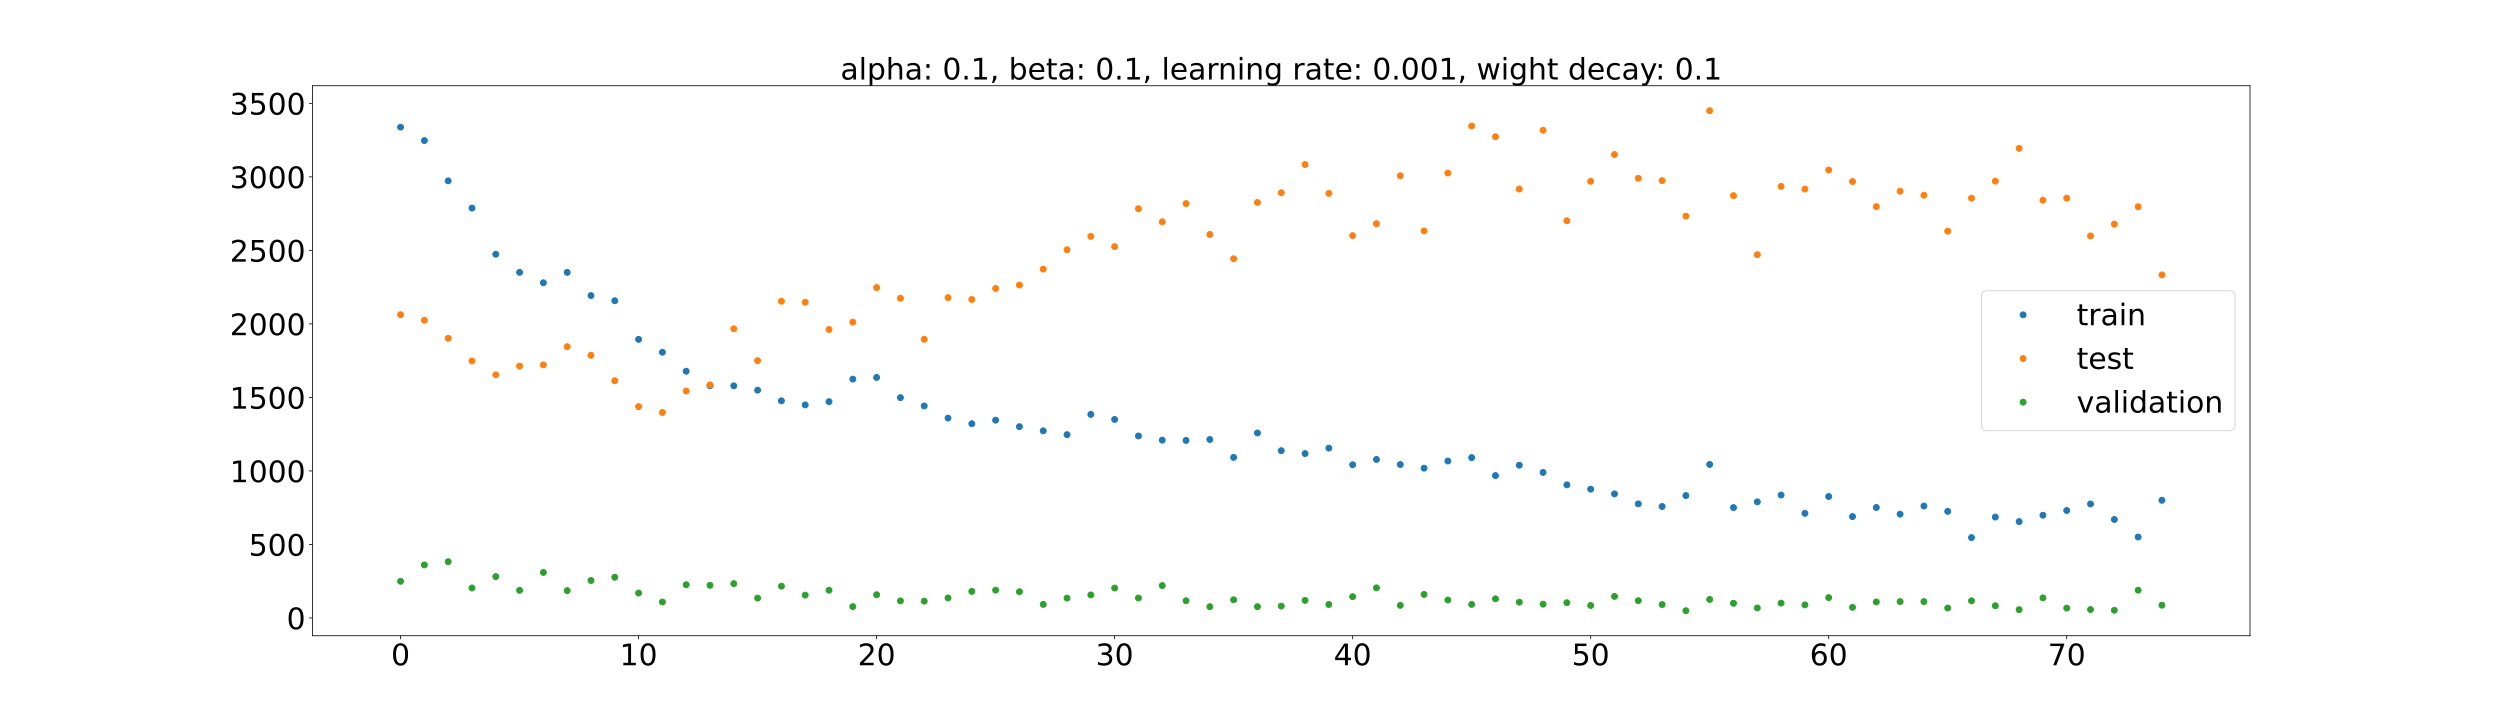 <?xml version="1.0" encoding="utf-8" standalone="no"?>
<!DOCTYPE svg PUBLIC "-//W3C//DTD SVG 1.1//EN"
  "http://www.w3.org/Graphics/SVG/1.1/DTD/svg11.dtd">
<!-- Created with matplotlib (https://matplotlib.org/) -->
<svg height="720pt" version="1.1" viewBox="0 0 2520 720" width="2520pt" xmlns="http://www.w3.org/2000/svg" xmlns:xlink="http://www.w3.org/1999/xlink">
 <defs>
  <style type="text/css">*{stroke-linecap:butt;stroke-linejoin:round;}</style>
 </defs>
 <g id="figure_1">
  <g id="patch_1">
   <path d="M 0 720 
L 2520 720 
L 2520 0 
L 0 0 
z
" style="fill:#ffffff;"/>
  </g>
  <g id="axes_1">
   <g id="patch_2">
    <path d="M 315 640.8 
L 2268 640.8 
L 2268 86.4 
L 315 86.4 
z
" style="fill:#ffffff;"/>
   </g>
   <g id="matplotlib.axis_1">
    <g id="xtick_1">
     <g id="line2d_1">
      <defs>
       <path d="M 0 0 
L 0 3.5 
" id="m654c31af44" style="stroke:#000000;stroke-width:0.8;"/>
      </defs>
      <g>
       <use style="stroke:#000000;stroke-width:0.8;" x="403.773" xlink:href="#m654c31af44" y="640.8"/>
      </g>
     </g>
     <g id="text_1">
      <!-- 0 -->
      <g transform="translate(394.229 670.595)scale(0.3 -0.3)">
       <defs>
        <path d="M 31.781 66.406 
Q 24.172 66.406 20.328 58.906 
Q 16.5 51.422 16.5 36.375 
Q 16.5 21.391 20.328 13.891 
Q 24.172 6.391 31.781 6.391 
Q 39.453 6.391 43.281 13.891 
Q 47.125 21.391 47.125 36.375 
Q 47.125 51.422 43.281 58.906 
Q 39.453 66.406 31.781 66.406 
z
M 31.781 74.219 
Q 44.047 74.219 50.516 64.516 
Q 56.984 54.828 56.984 36.375 
Q 56.984 17.969 50.516 8.266 
Q 44.047 -1.422 31.781 -1.422 
Q 19.531 -1.422 13.062 8.266 
Q 6.594 17.969 6.594 36.375 
Q 6.594 54.828 13.062 64.516 
Q 19.531 74.219 31.781 74.219 
z
" id="DejaVuSans-48"/>
       </defs>
       <use xlink:href="#DejaVuSans-48"/>
      </g>
     </g>
    </g>
    <g id="xtick_2">
     <g id="line2d_2">
      <g>
       <use style="stroke:#000000;stroke-width:0.8;" x="643.699" xlink:href="#m654c31af44" y="640.8"/>
      </g>
     </g>
     <g id="text_2">
      <!-- 10 -->
      <g transform="translate(624.612 670.595)scale(0.3 -0.3)">
       <defs>
        <path d="M 12.406 8.297 
L 28.516 8.297 
L 28.516 63.922 
L 10.984 60.406 
L 10.984 69.391 
L 28.422 72.906 
L 38.281 72.906 
L 38.281 8.297 
L 54.391 8.297 
L 54.391 0 
L 12.406 0 
z
" id="DejaVuSans-49"/>
       </defs>
       <use xlink:href="#DejaVuSans-49"/>
       <use x="63.623" xlink:href="#DejaVuSans-48"/>
      </g>
     </g>
    </g>
    <g id="xtick_3">
     <g id="line2d_3">
      <g>
       <use style="stroke:#000000;stroke-width:0.8;" x="883.625" xlink:href="#m654c31af44" y="640.8"/>
      </g>
     </g>
     <g id="text_3">
      <!-- 20 -->
      <g transform="translate(864.538 670.595)scale(0.3 -0.3)">
       <defs>
        <path d="M 19.188 8.297 
L 53.609 8.297 
L 53.609 0 
L 7.328 0 
L 7.328 8.297 
Q 12.938 14.109 22.625 23.891 
Q 32.328 33.688 34.812 36.531 
Q 39.547 41.844 41.422 45.531 
Q 43.312 49.219 43.312 52.781 
Q 43.312 58.594 39.234 62.25 
Q 35.156 65.922 28.609 65.922 
Q 23.969 65.922 18.812 64.312 
Q 13.672 62.703 7.812 59.422 
L 7.812 69.391 
Q 13.766 71.781 18.938 73 
Q 24.125 74.219 28.422 74.219 
Q 39.75 74.219 46.484 68.547 
Q 53.219 62.891 53.219 53.422 
Q 53.219 48.922 51.531 44.891 
Q 49.859 40.875 45.406 35.406 
Q 44.188 33.984 37.641 27.219 
Q 31.109 20.453 19.188 8.297 
z
" id="DejaVuSans-50"/>
       </defs>
       <use xlink:href="#DejaVuSans-50"/>
       <use x="63.623" xlink:href="#DejaVuSans-48"/>
      </g>
     </g>
    </g>
    <g id="xtick_4">
     <g id="line2d_4">
      <g>
       <use style="stroke:#000000;stroke-width:0.8;" x="1123.552" xlink:href="#m654c31af44" y="640.8"/>
      </g>
     </g>
     <g id="text_4">
      <!-- 30 -->
      <g transform="translate(1104.464 670.595)scale(0.3 -0.3)">
       <defs>
        <path d="M 40.578 39.312 
Q 47.656 37.797 51.625 33 
Q 55.609 28.219 55.609 21.188 
Q 55.609 10.406 48.188 4.484 
Q 40.766 -1.422 27.094 -1.422 
Q 22.516 -1.422 17.656 -0.516 
Q 12.797 0.391 7.625 2.203 
L 7.625 11.719 
Q 11.719 9.328 16.594 8.109 
Q 21.484 6.891 26.812 6.891 
Q 36.078 6.891 40.938 10.547 
Q 45.797 14.203 45.797 21.188 
Q 45.797 27.641 41.281 31.266 
Q 36.766 34.906 28.719 34.906 
L 20.219 34.906 
L 20.219 43.016 
L 29.109 43.016 
Q 36.375 43.016 40.234 45.922 
Q 44.094 48.828 44.094 54.297 
Q 44.094 59.906 40.109 62.906 
Q 36.141 65.922 28.719 65.922 
Q 24.656 65.922 20.016 65.031 
Q 15.375 64.156 9.812 62.312 
L 9.812 71.094 
Q 15.438 72.656 20.344 73.438 
Q 25.25 74.219 29.594 74.219 
Q 40.828 74.219 47.359 69.109 
Q 53.906 64.016 53.906 55.328 
Q 53.906 49.266 50.438 45.094 
Q 46.969 40.922 40.578 39.312 
z
" id="DejaVuSans-51"/>
       </defs>
       <use xlink:href="#DejaVuSans-51"/>
       <use x="63.623" xlink:href="#DejaVuSans-48"/>
      </g>
     </g>
    </g>
    <g id="xtick_5">
     <g id="line2d_5">
      <g>
       <use style="stroke:#000000;stroke-width:0.8;" x="1363.478" xlink:href="#m654c31af44" y="640.8"/>
      </g>
     </g>
     <g id="text_5">
      <!-- 40 -->
      <g transform="translate(1344.39 670.595)scale(0.3 -0.3)">
       <defs>
        <path d="M 37.797 64.312 
L 12.891 25.391 
L 37.797 25.391 
z
M 35.203 72.906 
L 47.609 72.906 
L 47.609 25.391 
L 58.016 25.391 
L 58.016 17.188 
L 47.609 17.188 
L 47.609 0 
L 37.797 0 
L 37.797 17.188 
L 4.891 17.188 
L 4.891 26.703 
z
" id="DejaVuSans-52"/>
       </defs>
       <use xlink:href="#DejaVuSans-52"/>
       <use x="63.623" xlink:href="#DejaVuSans-48"/>
      </g>
     </g>
    </g>
    <g id="xtick_6">
     <g id="line2d_6">
      <g>
       <use style="stroke:#000000;stroke-width:0.8;" x="1603.404" xlink:href="#m654c31af44" y="640.8"/>
      </g>
     </g>
     <g id="text_6">
      <!-- 50 -->
      <g transform="translate(1584.317 670.595)scale(0.3 -0.3)">
       <defs>
        <path d="M 10.797 72.906 
L 49.516 72.906 
L 49.516 64.594 
L 19.828 64.594 
L 19.828 46.734 
Q 21.969 47.469 24.109 47.828 
Q 26.266 48.188 28.422 48.188 
Q 40.625 48.188 47.75 41.5 
Q 54.891 34.812 54.891 23.391 
Q 54.891 11.625 47.562 5.094 
Q 40.234 -1.422 26.906 -1.422 
Q 22.312 -1.422 17.547 -0.641 
Q 12.797 0.141 7.719 1.703 
L 7.719 11.625 
Q 12.109 9.234 16.797 8.062 
Q 21.484 6.891 26.703 6.891 
Q 35.156 6.891 40.078 11.328 
Q 45.016 15.766 45.016 23.391 
Q 45.016 31 40.078 35.438 
Q 35.156 39.891 26.703 39.891 
Q 22.75 39.891 18.812 39.016 
Q 14.891 38.141 10.797 36.281 
z
" id="DejaVuSans-53"/>
       </defs>
       <use xlink:href="#DejaVuSans-53"/>
       <use x="63.623" xlink:href="#DejaVuSans-48"/>
      </g>
     </g>
    </g>
    <g id="xtick_7">
     <g id="line2d_7">
      <g>
       <use style="stroke:#000000;stroke-width:0.8;" x="1843.33" xlink:href="#m654c31af44" y="640.8"/>
      </g>
     </g>
     <g id="text_7">
      <!-- 60 -->
      <g transform="translate(1824.243 670.595)scale(0.3 -0.3)">
       <defs>
        <path d="M 33.016 40.375 
Q 26.375 40.375 22.484 35.828 
Q 18.609 31.297 18.609 23.391 
Q 18.609 15.531 22.484 10.953 
Q 26.375 6.391 33.016 6.391 
Q 39.656 6.391 43.531 10.953 
Q 47.406 15.531 47.406 23.391 
Q 47.406 31.297 43.531 35.828 
Q 39.656 40.375 33.016 40.375 
z
M 52.594 71.297 
L 52.594 62.312 
Q 48.875 64.062 45.094 64.984 
Q 41.312 65.922 37.594 65.922 
Q 27.828 65.922 22.672 59.328 
Q 17.531 52.734 16.797 39.406 
Q 19.672 43.656 24.016 45.922 
Q 28.375 48.188 33.594 48.188 
Q 44.578 48.188 50.953 41.516 
Q 57.328 34.859 57.328 23.391 
Q 57.328 12.156 50.688 5.359 
Q 44.047 -1.422 33.016 -1.422 
Q 20.359 -1.422 13.672 8.266 
Q 6.984 17.969 6.984 36.375 
Q 6.984 53.656 15.188 63.938 
Q 23.391 74.219 37.203 74.219 
Q 40.922 74.219 44.703 73.484 
Q 48.484 72.75 52.594 71.297 
z
" id="DejaVuSans-54"/>
       </defs>
       <use xlink:href="#DejaVuSans-54"/>
       <use x="63.623" xlink:href="#DejaVuSans-48"/>
      </g>
     </g>
    </g>
    <g id="xtick_8">
     <g id="line2d_8">
      <g>
       <use style="stroke:#000000;stroke-width:0.8;" x="2083.257" xlink:href="#m654c31af44" y="640.8"/>
      </g>
     </g>
     <g id="text_8">
      <!-- 70 -->
      <g transform="translate(2064.169 670.595)scale(0.3 -0.3)">
       <defs>
        <path d="M 8.203 72.906 
L 55.078 72.906 
L 55.078 68.703 
L 28.609 0 
L 18.312 0 
L 43.219 64.594 
L 8.203 64.594 
z
" id="DejaVuSans-55"/>
       </defs>
       <use xlink:href="#DejaVuSans-55"/>
       <use x="63.623" xlink:href="#DejaVuSans-48"/>
      </g>
     </g>
    </g>
   </g>
   <g id="matplotlib.axis_2">
    <g id="ytick_1">
     <g id="line2d_9">
      <defs>
       <path d="M 0 0 
L -3.5 0 
" id="me770a60db9" style="stroke:#000000;stroke-width:0.8;"/>
      </defs>
      <g>
       <use style="stroke:#000000;stroke-width:0.8;" x="315" xlink:href="#me770a60db9" y="622.875"/>
      </g>
     </g>
     <g id="text_9">
      <!-- 0 -->
      <g transform="translate(288.913 634.272)scale(0.3 -0.3)">
       <use xlink:href="#DejaVuSans-48"/>
      </g>
     </g>
    </g>
    <g id="ytick_2">
     <g id="line2d_10">
      <g>
       <use style="stroke:#000000;stroke-width:0.8;" x="315" xlink:href="#me770a60db9" y="548.772"/>
      </g>
     </g>
     <g id="text_10">
      <!-- 500 -->
      <g transform="translate(250.738 560.17)scale(0.3 -0.3)">
       <use xlink:href="#DejaVuSans-53"/>
       <use x="63.623" xlink:href="#DejaVuSans-48"/>
       <use x="127.246" xlink:href="#DejaVuSans-48"/>
      </g>
     </g>
    </g>
    <g id="ytick_3">
     <g id="line2d_11">
      <g>
       <use style="stroke:#000000;stroke-width:0.8;" x="315" xlink:href="#me770a60db9" y="474.67"/>
      </g>
     </g>
     <g id="text_11">
      <!-- 1000 -->
      <g transform="translate(231.65 486.068)scale(0.3 -0.3)">
       <use xlink:href="#DejaVuSans-49"/>
       <use x="63.623" xlink:href="#DejaVuSans-48"/>
       <use x="127.246" xlink:href="#DejaVuSans-48"/>
       <use x="190.869" xlink:href="#DejaVuSans-48"/>
      </g>
     </g>
    </g>
    <g id="ytick_4">
     <g id="line2d_12">
      <g>
       <use style="stroke:#000000;stroke-width:0.8;" x="315" xlink:href="#me770a60db9" y="400.568"/>
      </g>
     </g>
     <g id="text_12">
      <!-- 1500 -->
      <g transform="translate(231.65 411.965)scale(0.3 -0.3)">
       <use xlink:href="#DejaVuSans-49"/>
       <use x="63.623" xlink:href="#DejaVuSans-53"/>
       <use x="127.246" xlink:href="#DejaVuSans-48"/>
       <use x="190.869" xlink:href="#DejaVuSans-48"/>
      </g>
     </g>
    </g>
    <g id="ytick_5">
     <g id="line2d_13">
      <g>
       <use style="stroke:#000000;stroke-width:0.8;" x="315" xlink:href="#me770a60db9" y="326.465"/>
      </g>
     </g>
     <g id="text_13">
      <!-- 2000 -->
      <g transform="translate(231.65 337.863)scale(0.3 -0.3)">
       <use xlink:href="#DejaVuSans-50"/>
       <use x="63.623" xlink:href="#DejaVuSans-48"/>
       <use x="127.246" xlink:href="#DejaVuSans-48"/>
       <use x="190.869" xlink:href="#DejaVuSans-48"/>
      </g>
     </g>
    </g>
    <g id="ytick_6">
     <g id="line2d_14">
      <g>
       <use style="stroke:#000000;stroke-width:0.8;" x="315" xlink:href="#me770a60db9" y="252.363"/>
      </g>
     </g>
     <g id="text_14">
      <!-- 2500 -->
      <g transform="translate(231.65 263.761)scale(0.3 -0.3)">
       <use xlink:href="#DejaVuSans-50"/>
       <use x="63.623" xlink:href="#DejaVuSans-53"/>
       <use x="127.246" xlink:href="#DejaVuSans-48"/>
       <use x="190.869" xlink:href="#DejaVuSans-48"/>
      </g>
     </g>
    </g>
    <g id="ytick_7">
     <g id="line2d_15">
      <g>
       <use style="stroke:#000000;stroke-width:0.8;" x="315" xlink:href="#me770a60db9" y="178.261"/>
      </g>
     </g>
     <g id="text_15">
      <!-- 3000 -->
      <g transform="translate(231.65 189.659)scale(0.3 -0.3)">
       <use xlink:href="#DejaVuSans-51"/>
       <use x="63.623" xlink:href="#DejaVuSans-48"/>
       <use x="127.246" xlink:href="#DejaVuSans-48"/>
       <use x="190.869" xlink:href="#DejaVuSans-48"/>
      </g>
     </g>
    </g>
    <g id="ytick_8">
     <g id="line2d_16">
      <g>
       <use style="stroke:#000000;stroke-width:0.8;" x="315" xlink:href="#me770a60db9" y="104.159"/>
      </g>
     </g>
     <g id="text_16">
      <!-- 3500 -->
      <g transform="translate(231.65 115.556)scale(0.3 -0.3)">
       <use xlink:href="#DejaVuSans-51"/>
       <use x="63.623" xlink:href="#DejaVuSans-53"/>
       <use x="127.246" xlink:href="#DejaVuSans-48"/>
       <use x="190.869" xlink:href="#DejaVuSans-48"/>
      </g>
     </g>
    </g>
   </g>
   <g id="line2d_17">
    <defs>
     <path d="M 0 3 
C 0.796 3 1.559 2.684 2.121 2.121 
C 2.684 1.559 3 0.796 3 0 
C 3 -0.796 2.684 -1.559 2.121 -2.121 
C 1.559 -2.684 0.796 -3 0 -3 
C -0.796 -3 -1.559 -2.684 -2.121 -2.121 
C -2.684 -1.559 -3 -0.796 -3 0 
C -3 0.796 -2.684 1.559 -2.121 2.121 
C -1.559 2.684 -0.796 3 0 3 
z
" id="m50a11a1eb4" style="stroke:#1f77b4;"/>
    </defs>
    <g clip-path="url(#pf8b5824cba)">
     <use style="fill:#1f77b4;stroke:#1f77b4;" x="403.773" xlink:href="#m50a11a1eb4" y="128.163"/>
     <use style="fill:#1f77b4;stroke:#1f77b4;" x="427.765" xlink:href="#m50a11a1eb4" y="141.678"/>
     <use style="fill:#1f77b4;stroke:#1f77b4;" x="451.758" xlink:href="#m50a11a1eb4" y="182.277"/>
     <use style="fill:#1f77b4;stroke:#1f77b4;" x="475.751" xlink:href="#m50a11a1eb4" y="209.748"/>
     <use style="fill:#1f77b4;stroke:#1f77b4;" x="499.743" xlink:href="#m50a11a1eb4" y="256.275"/>
     <use style="fill:#1f77b4;stroke:#1f77b4;" x="523.736" xlink:href="#m50a11a1eb4" y="274.526"/>
     <use style="fill:#1f77b4;stroke:#1f77b4;" x="547.729" xlink:href="#m50a11a1eb4" y="285.041"/>
     <use style="fill:#1f77b4;stroke:#1f77b4;" x="571.721" xlink:href="#m50a11a1eb4" y="274.571"/>
     <use style="fill:#1f77b4;stroke:#1f77b4;" x="595.714" xlink:href="#m50a11a1eb4" y="297.932"/>
     <use style="fill:#1f77b4;stroke:#1f77b4;" x="619.706" xlink:href="#m50a11a1eb4" y="303.151"/>
     <use style="fill:#1f77b4;stroke:#1f77b4;" x="643.699" xlink:href="#m50a11a1eb4" y="342.058"/>
     <use style="fill:#1f77b4;stroke:#1f77b4;" x="667.692" xlink:href="#m50a11a1eb4" y="355.092"/>
     <use style="fill:#1f77b4;stroke:#1f77b4;" x="691.684" xlink:href="#m50a11a1eb4" y="374.198"/>
     <use style="fill:#1f77b4;stroke:#1f77b4;" x="715.677" xlink:href="#m50a11a1eb4" y="388.793"/>
     <use style="fill:#1f77b4;stroke:#1f77b4;" x="739.67" xlink:href="#m50a11a1eb4" y="388.914"/>
     <use style="fill:#1f77b4;stroke:#1f77b4;" x="763.662" xlink:href="#m50a11a1eb4" y="393.264"/>
     <use style="fill:#1f77b4;stroke:#1f77b4;" x="787.655" xlink:href="#m50a11a1eb4" y="404.07"/>
     <use style="fill:#1f77b4;stroke:#1f77b4;" x="811.647" xlink:href="#m50a11a1eb4" y="408.135"/>
     <use style="fill:#1f77b4;stroke:#1f77b4;" x="835.64" xlink:href="#m50a11a1eb4" y="404.86"/>
     <use style="fill:#1f77b4;stroke:#1f77b4;" x="859.633" xlink:href="#m50a11a1eb4" y="382.15"/>
     <use style="fill:#1f77b4;stroke:#1f77b4;" x="883.625" xlink:href="#m50a11a1eb4" y="380.475"/>
     <use style="fill:#1f77b4;stroke:#1f77b4;" x="907.618" xlink:href="#m50a11a1eb4" y="400.837"/>
     <use style="fill:#1f77b4;stroke:#1f77b4;" x="931.611" xlink:href="#m50a11a1eb4" y="409.204"/>
     <use style="fill:#1f77b4;stroke:#1f77b4;" x="955.603" xlink:href="#m50a11a1eb4" y="421.431"/>
     <use style="fill:#1f77b4;stroke:#1f77b4;" x="979.596" xlink:href="#m50a11a1eb4" y="427.111"/>
     <use style="fill:#1f77b4;stroke:#1f77b4;" x="1003.588" xlink:href="#m50a11a1eb4" y="423.503"/>
     <use style="fill:#1f77b4;stroke:#1f77b4;" x="1027.581" xlink:href="#m50a11a1eb4" y="430.09"/>
     <use style="fill:#1f77b4;stroke:#1f77b4;" x="1051.574" xlink:href="#m50a11a1eb4" y="434.278"/>
     <use style="fill:#1f77b4;stroke:#1f77b4;" x="1075.566" xlink:href="#m50a11a1eb4" y="438.159"/>
     <use style="fill:#1f77b4;stroke:#1f77b4;" x="1099.559" xlink:href="#m50a11a1eb4" y="417.726"/>
     <use style="fill:#1f77b4;stroke:#1f77b4;" x="1123.552" xlink:href="#m50a11a1eb4" y="422.814"/>
     <use style="fill:#1f77b4;stroke:#1f77b4;" x="1147.544" xlink:href="#m50a11a1eb4" y="439.43"/>
     <use style="fill:#1f77b4;stroke:#1f77b4;" x="1171.537" xlink:href="#m50a11a1eb4" y="443.669"/>
     <use style="fill:#1f77b4;stroke:#1f77b4;" x="1195.529" xlink:href="#m50a11a1eb4" y="443.947"/>
     <use style="fill:#1f77b4;stroke:#1f77b4;" x="1219.522" xlink:href="#m50a11a1eb4" y="443.016"/>
     <use style="fill:#1f77b4;stroke:#1f77b4;" x="1243.515" xlink:href="#m50a11a1eb4" y="461.071"/>
     <use style="fill:#1f77b4;stroke:#1f77b4;" x="1267.507" xlink:href="#m50a11a1eb4" y="436.426"/>
     <use style="fill:#1f77b4;stroke:#1f77b4;" x="1291.5" xlink:href="#m50a11a1eb4" y="454.277"/>
     <use style="fill:#1f77b4;stroke:#1f77b4;" x="1315.493" xlink:href="#m50a11a1eb4" y="457.17"/>
     <use style="fill:#1f77b4;stroke:#1f77b4;" x="1339.485" xlink:href="#m50a11a1eb4" y="451.716"/>
     <use style="fill:#1f77b4;stroke:#1f77b4;" x="1363.478" xlink:href="#m50a11a1eb4" y="468.487"/>
     <use style="fill:#1f77b4;stroke:#1f77b4;" x="1387.471" xlink:href="#m50a11a1eb4" y="463.128"/>
     <use style="fill:#1f77b4;stroke:#1f77b4;" x="1411.463" xlink:href="#m50a11a1eb4" y="468.237"/>
     <use style="fill:#1f77b4;stroke:#1f77b4;" x="1435.456" xlink:href="#m50a11a1eb4" y="471.923"/>
     <use style="fill:#1f77b4;stroke:#1f77b4;" x="1459.448" xlink:href="#m50a11a1eb4" y="464.704"/>
     <use style="fill:#1f77b4;stroke:#1f77b4;" x="1483.441" xlink:href="#m50a11a1eb4" y="461.268"/>
     <use style="fill:#1f77b4;stroke:#1f77b4;" x="1507.434" xlink:href="#m50a11a1eb4" y="479.388"/>
     <use style="fill:#1f77b4;stroke:#1f77b4;" x="1531.426" xlink:href="#m50a11a1eb4" y="468.929"/>
     <use style="fill:#1f77b4;stroke:#1f77b4;" x="1555.419" xlink:href="#m50a11a1eb4" y="476.196"/>
     <use style="fill:#1f77b4;stroke:#1f77b4;" x="1579.412" xlink:href="#m50a11a1eb4" y="488.703"/>
     <use style="fill:#1f77b4;stroke:#1f77b4;" x="1603.404" xlink:href="#m50a11a1eb4" y="493.078"/>
     <use style="fill:#1f77b4;stroke:#1f77b4;" x="1627.397" xlink:href="#m50a11a1eb4" y="497.842"/>
     <use style="fill:#1f77b4;stroke:#1f77b4;" x="1651.389" xlink:href="#m50a11a1eb4" y="507.907"/>
     <use style="fill:#1f77b4;stroke:#1f77b4;" x="1675.382" xlink:href="#m50a11a1eb4" y="510.531"/>
     <use style="fill:#1f77b4;stroke:#1f77b4;" x="1699.375" xlink:href="#m50a11a1eb4" y="499.511"/>
     <use style="fill:#1f77b4;stroke:#1f77b4;" x="1723.367" xlink:href="#m50a11a1eb4" y="468.151"/>
     <use style="fill:#1f77b4;stroke:#1f77b4;" x="1747.36" xlink:href="#m50a11a1eb4" y="511.653"/>
     <use style="fill:#1f77b4;stroke:#1f77b4;" x="1771.353" xlink:href="#m50a11a1eb4" y="505.883"/>
     <use style="fill:#1f77b4;stroke:#1f77b4;" x="1795.345" xlink:href="#m50a11a1eb4" y="499.007"/>
     <use style="fill:#1f77b4;stroke:#1f77b4;" x="1819.338" xlink:href="#m50a11a1eb4" y="517.456"/>
     <use style="fill:#1f77b4;stroke:#1f77b4;" x="1843.33" xlink:href="#m50a11a1eb4" y="500.49"/>
     <use style="fill:#1f77b4;stroke:#1f77b4;" x="1867.323" xlink:href="#m50a11a1eb4" y="520.731"/>
     <use style="fill:#1f77b4;stroke:#1f77b4;" x="1891.316" xlink:href="#m50a11a1eb4" y="511.535"/>
     <use style="fill:#1f77b4;stroke:#1f77b4;" x="1915.308" xlink:href="#m50a11a1eb4" y="518.254"/>
     <use style="fill:#1f77b4;stroke:#1f77b4;" x="1939.301" xlink:href="#m50a11a1eb4" y="510.093"/>
     <use style="fill:#1f77b4;stroke:#1f77b4;" x="1963.294" xlink:href="#m50a11a1eb4" y="515.461"/>
     <use style="fill:#1f77b4;stroke:#1f77b4;" x="1987.286" xlink:href="#m50a11a1eb4" y="541.899"/>
     <use style="fill:#1f77b4;stroke:#1f77b4;" x="2011.279" xlink:href="#m50a11a1eb4" y="521.197"/>
     <use style="fill:#1f77b4;stroke:#1f77b4;" x="2035.271" xlink:href="#m50a11a1eb4" y="525.765"/>
     <use style="fill:#1f77b4;stroke:#1f77b4;" x="2059.264" xlink:href="#m50a11a1eb4" y="519.344"/>
     <use style="fill:#1f77b4;stroke:#1f77b4;" x="2083.257" xlink:href="#m50a11a1eb4" y="514.566"/>
     <use style="fill:#1f77b4;stroke:#1f77b4;" x="2107.249" xlink:href="#m50a11a1eb4" y="507.972"/>
     <use style="fill:#1f77b4;stroke:#1f77b4;" x="2131.242" xlink:href="#m50a11a1eb4" y="523.609"/>
     <use style="fill:#1f77b4;stroke:#1f77b4;" x="2155.235" xlink:href="#m50a11a1eb4" y="541.309"/>
     <use style="fill:#1f77b4;stroke:#1f77b4;" x="2179.227" xlink:href="#m50a11a1eb4" y="504.293"/>
    </g>
   </g>
   <g id="line2d_18">
    <defs>
     <path d="M 0 3 
C 0.796 3 1.559 2.684 2.121 2.121 
C 2.684 1.559 3 0.796 3 0 
C 3 -0.796 2.684 -1.559 2.121 -2.121 
C 1.559 -2.684 0.796 -3 0 -3 
C -0.796 -3 -1.559 -2.684 -2.121 -2.121 
C -2.684 -1.559 -3 -0.796 -3 0 
C -3 0.796 -2.684 1.559 -2.121 2.121 
C -1.559 2.684 -0.796 3 0 3 
z
" id="m4776fe2254" style="stroke:#ff7f0e;"/>
    </defs>
    <g clip-path="url(#pf8b5824cba)">
     <use style="fill:#ff7f0e;stroke:#ff7f0e;" x="403.773" xlink:href="#m4776fe2254" y="317.236"/>
     <use style="fill:#ff7f0e;stroke:#ff7f0e;" x="427.765" xlink:href="#m4776fe2254" y="322.742"/>
     <use style="fill:#ff7f0e;stroke:#ff7f0e;" x="451.758" xlink:href="#m4776fe2254" y="340.972"/>
     <use style="fill:#ff7f0e;stroke:#ff7f0e;" x="475.751" xlink:href="#m4776fe2254" y="363.845"/>
     <use style="fill:#ff7f0e;stroke:#ff7f0e;" x="499.743" xlink:href="#m4776fe2254" y="377.794"/>
     <use style="fill:#ff7f0e;stroke:#ff7f0e;" x="523.736" xlink:href="#m4776fe2254" y="369.01"/>
     <use style="fill:#ff7f0e;stroke:#ff7f0e;" x="547.729" xlink:href="#m4776fe2254" y="367.817"/>
     <use style="fill:#ff7f0e;stroke:#ff7f0e;" x="571.721" xlink:href="#m4776fe2254" y="349.434"/>
     <use style="fill:#ff7f0e;stroke:#ff7f0e;" x="595.714" xlink:href="#m4776fe2254" y="358.151"/>
     <use style="fill:#ff7f0e;stroke:#ff7f0e;" x="619.706" xlink:href="#m4776fe2254" y="383.793"/>
     <use style="fill:#ff7f0e;stroke:#ff7f0e;" x="643.699" xlink:href="#m4776fe2254" y="409.898"/>
     <use style="fill:#ff7f0e;stroke:#ff7f0e;" x="667.692" xlink:href="#m4776fe2254" y="415.736"/>
     <use style="fill:#ff7f0e;stroke:#ff7f0e;" x="691.684" xlink:href="#m4776fe2254" y="394.137"/>
     <use style="fill:#ff7f0e;stroke:#ff7f0e;" x="715.677" xlink:href="#m4776fe2254" y="387.972"/>
     <use style="fill:#ff7f0e;stroke:#ff7f0e;" x="739.67" xlink:href="#m4776fe2254" y="331.409"/>
     <use style="fill:#ff7f0e;stroke:#ff7f0e;" x="763.662" xlink:href="#m4776fe2254" y="363.589"/>
     <use style="fill:#ff7f0e;stroke:#ff7f0e;" x="787.655" xlink:href="#m4776fe2254" y="303.633"/>
     <use style="fill:#ff7f0e;stroke:#ff7f0e;" x="811.647" xlink:href="#m4776fe2254" y="304.65"/>
     <use style="fill:#ff7f0e;stroke:#ff7f0e;" x="835.64" xlink:href="#m4776fe2254" y="332.124"/>
     <use style="fill:#ff7f0e;stroke:#ff7f0e;" x="859.633" xlink:href="#m4776fe2254" y="324.695"/>
     <use style="fill:#ff7f0e;stroke:#ff7f0e;" x="883.625" xlink:href="#m4776fe2254" y="289.846"/>
     <use style="fill:#ff7f0e;stroke:#ff7f0e;" x="907.618" xlink:href="#m4776fe2254" y="300.621"/>
     <use style="fill:#ff7f0e;stroke:#ff7f0e;" x="931.611" xlink:href="#m4776fe2254" y="342.03"/>
     <use style="fill:#ff7f0e;stroke:#ff7f0e;" x="955.603" xlink:href="#m4776fe2254" y="300.05"/>
     <use style="fill:#ff7f0e;stroke:#ff7f0e;" x="979.596" xlink:href="#m4776fe2254" y="301.914"/>
     <use style="fill:#ff7f0e;stroke:#ff7f0e;" x="1003.588" xlink:href="#m4776fe2254" y="290.796"/>
     <use style="fill:#ff7f0e;stroke:#ff7f0e;" x="1027.581" xlink:href="#m4776fe2254" y="287.338"/>
     <use style="fill:#ff7f0e;stroke:#ff7f0e;" x="1051.574" xlink:href="#m4776fe2254" y="271.276"/>
     <use style="fill:#ff7f0e;stroke:#ff7f0e;" x="1075.566" xlink:href="#m4776fe2254" y="251.765"/>
     <use style="fill:#ff7f0e;stroke:#ff7f0e;" x="1099.559" xlink:href="#m4776fe2254" y="238.272"/>
     <use style="fill:#ff7f0e;stroke:#ff7f0e;" x="1123.552" xlink:href="#m4776fe2254" y="248.561"/>
     <use style="fill:#ff7f0e;stroke:#ff7f0e;" x="1147.544" xlink:href="#m4776fe2254" y="210.388"/>
     <use style="fill:#ff7f0e;stroke:#ff7f0e;" x="1171.537" xlink:href="#m4776fe2254" y="223.568"/>
     <use style="fill:#ff7f0e;stroke:#ff7f0e;" x="1195.529" xlink:href="#m4776fe2254" y="205.226"/>
     <use style="fill:#ff7f0e;stroke:#ff7f0e;" x="1219.522" xlink:href="#m4776fe2254" y="236.326"/>
     <use style="fill:#ff7f0e;stroke:#ff7f0e;" x="1243.515" xlink:href="#m4776fe2254" y="260.824"/>
     <use style="fill:#ff7f0e;stroke:#ff7f0e;" x="1267.507" xlink:href="#m4776fe2254" y="204.064"/>
     <use style="fill:#ff7f0e;stroke:#ff7f0e;" x="1291.5" xlink:href="#m4776fe2254" y="194.283"/>
     <use style="fill:#ff7f0e;stroke:#ff7f0e;" x="1315.493" xlink:href="#m4776fe2254" y="165.814"/>
     <use style="fill:#ff7f0e;stroke:#ff7f0e;" x="1339.485" xlink:href="#m4776fe2254" y="194.897"/>
     <use style="fill:#ff7f0e;stroke:#ff7f0e;" x="1363.478" xlink:href="#m4776fe2254" y="237.485"/>
     <use style="fill:#ff7f0e;stroke:#ff7f0e;" x="1387.471" xlink:href="#m4776fe2254" y="225.47"/>
     <use style="fill:#ff7f0e;stroke:#ff7f0e;" x="1411.463" xlink:href="#m4776fe2254" y="177.15"/>
     <use style="fill:#ff7f0e;stroke:#ff7f0e;" x="1435.456" xlink:href="#m4776fe2254" y="232.759"/>
     <use style="fill:#ff7f0e;stroke:#ff7f0e;" x="1459.448" xlink:href="#m4776fe2254" y="174.42"/>
     <use style="fill:#ff7f0e;stroke:#ff7f0e;" x="1483.441" xlink:href="#m4776fe2254" y="126.991"/>
     <use style="fill:#ff7f0e;stroke:#ff7f0e;" x="1507.434" xlink:href="#m4776fe2254" y="137.832"/>
     <use style="fill:#ff7f0e;stroke:#ff7f0e;" x="1531.426" xlink:href="#m4776fe2254" y="190.548"/>
     <use style="fill:#ff7f0e;stroke:#ff7f0e;" x="1555.419" xlink:href="#m4776fe2254" y="131.303"/>
     <use style="fill:#ff7f0e;stroke:#ff7f0e;" x="1579.412" xlink:href="#m4776fe2254" y="222.493"/>
     <use style="fill:#ff7f0e;stroke:#ff7f0e;" x="1603.404" xlink:href="#m4776fe2254" y="182.733"/>
     <use style="fill:#ff7f0e;stroke:#ff7f0e;" x="1627.397" xlink:href="#m4776fe2254" y="155.752"/>
     <use style="fill:#ff7f0e;stroke:#ff7f0e;" x="1651.389" xlink:href="#m4776fe2254" y="179.69"/>
     <use style="fill:#ff7f0e;stroke:#ff7f0e;" x="1675.382" xlink:href="#m4776fe2254" y="182.036"/>
     <use style="fill:#ff7f0e;stroke:#ff7f0e;" x="1699.375" xlink:href="#m4776fe2254" y="217.81"/>
     <use style="fill:#ff7f0e;stroke:#ff7f0e;" x="1723.367" xlink:href="#m4776fe2254" y="111.6"/>
     <use style="fill:#ff7f0e;stroke:#ff7f0e;" x="1747.36" xlink:href="#m4776fe2254" y="197.214"/>
     <use style="fill:#ff7f0e;stroke:#ff7f0e;" x="1771.353" xlink:href="#m4776fe2254" y="256.694"/>
     <use style="fill:#ff7f0e;stroke:#ff7f0e;" x="1795.345" xlink:href="#m4776fe2254" y="187.873"/>
     <use style="fill:#ff7f0e;stroke:#ff7f0e;" x="1819.338" xlink:href="#m4776fe2254" y="190.606"/>
     <use style="fill:#ff7f0e;stroke:#ff7f0e;" x="1843.33" xlink:href="#m4776fe2254" y="171.387"/>
     <use style="fill:#ff7f0e;stroke:#ff7f0e;" x="1867.323" xlink:href="#m4776fe2254" y="182.947"/>
     <use style="fill:#ff7f0e;stroke:#ff7f0e;" x="1891.316" xlink:href="#m4776fe2254" y="208.296"/>
     <use style="fill:#ff7f0e;stroke:#ff7f0e;" x="1915.308" xlink:href="#m4776fe2254" y="192.733"/>
     <use style="fill:#ff7f0e;stroke:#ff7f0e;" x="1939.301" xlink:href="#m4776fe2254" y="196.768"/>
     <use style="fill:#ff7f0e;stroke:#ff7f0e;" x="1963.294" xlink:href="#m4776fe2254" y="232.98"/>
     <use style="fill:#ff7f0e;stroke:#ff7f0e;" x="1987.286" xlink:href="#m4776fe2254" y="199.762"/>
     <use style="fill:#ff7f0e;stroke:#ff7f0e;" x="2011.279" xlink:href="#m4776fe2254" y="182.563"/>
     <use style="fill:#ff7f0e;stroke:#ff7f0e;" x="2035.271" xlink:href="#m4776fe2254" y="149.534"/>
     <use style="fill:#ff7f0e;stroke:#ff7f0e;" x="2059.264" xlink:href="#m4776fe2254" y="201.806"/>
     <use style="fill:#ff7f0e;stroke:#ff7f0e;" x="2083.257" xlink:href="#m4776fe2254" y="199.697"/>
     <use style="fill:#ff7f0e;stroke:#ff7f0e;" x="2107.249" xlink:href="#m4776fe2254" y="237.805"/>
     <use style="fill:#ff7f0e;stroke:#ff7f0e;" x="2131.242" xlink:href="#m4776fe2254" y="225.902"/>
     <use style="fill:#ff7f0e;stroke:#ff7f0e;" x="2155.235" xlink:href="#m4776fe2254" y="208.4"/>
     <use style="fill:#ff7f0e;stroke:#ff7f0e;" x="2179.227" xlink:href="#m4776fe2254" y="277.049"/>
    </g>
   </g>
   <g id="line2d_19">
    <defs>
     <path d="M 0 3 
C 0.796 3 1.559 2.684 2.121 2.121 
C 2.684 1.559 3 0.796 3 0 
C 3 -0.796 2.684 -1.559 2.121 -2.121 
C 1.559 -2.684 0.796 -3 0 -3 
C -0.796 -3 -1.559 -2.684 -2.121 -2.121 
C -2.684 -1.559 -3 -0.796 -3 0 
C -3 0.796 -2.684 1.559 -2.121 2.121 
C -1.559 2.684 -0.796 3 0 3 
z
" id="m7029f532dd" style="stroke:#2ca02c;"/>
    </defs>
    <g clip-path="url(#pf8b5824cba)">
     <use style="fill:#2ca02c;stroke:#2ca02c;" x="403.773" xlink:href="#m7029f532dd" y="585.965"/>
     <use style="fill:#2ca02c;stroke:#2ca02c;" x="427.765" xlink:href="#m7029f532dd" y="569.422"/>
     <use style="fill:#2ca02c;stroke:#2ca02c;" x="451.758" xlink:href="#m7029f532dd" y="566.166"/>
     <use style="fill:#2ca02c;stroke:#2ca02c;" x="475.751" xlink:href="#m7029f532dd" y="592.688"/>
     <use style="fill:#2ca02c;stroke:#2ca02c;" x="499.743" xlink:href="#m7029f532dd" y="581.195"/>
     <use style="fill:#2ca02c;stroke:#2ca02c;" x="523.736" xlink:href="#m7029f532dd" y="595.05"/>
     <use style="fill:#2ca02c;stroke:#2ca02c;" x="547.729" xlink:href="#m7029f532dd" y="576.989"/>
     <use style="fill:#2ca02c;stroke:#2ca02c;" x="571.721" xlink:href="#m7029f532dd" y="595.354"/>
     <use style="fill:#2ca02c;stroke:#2ca02c;" x="595.714" xlink:href="#m7029f532dd" y="585.145"/>
     <use style="fill:#2ca02c;stroke:#2ca02c;" x="619.706" xlink:href="#m7029f532dd" y="581.857"/>
     <use style="fill:#2ca02c;stroke:#2ca02c;" x="643.699" xlink:href="#m7029f532dd" y="597.764"/>
     <use style="fill:#2ca02c;stroke:#2ca02c;" x="667.692" xlink:href="#m7029f532dd" y="606.793"/>
     <use style="fill:#2ca02c;stroke:#2ca02c;" x="691.684" xlink:href="#m7029f532dd" y="589.393"/>
     <use style="fill:#2ca02c;stroke:#2ca02c;" x="715.677" xlink:href="#m7029f532dd" y="590"/>
     <use style="fill:#2ca02c;stroke:#2ca02c;" x="739.67" xlink:href="#m7029f532dd" y="588.307"/>
     <use style="fill:#2ca02c;stroke:#2ca02c;" x="763.662" xlink:href="#m7029f532dd" y="602.879"/>
     <use style="fill:#2ca02c;stroke:#2ca02c;" x="787.655" xlink:href="#m7029f532dd" y="590.871"/>
     <use style="fill:#2ca02c;stroke:#2ca02c;" x="811.647" xlink:href="#m7029f532dd" y="599.865"/>
     <use style="fill:#2ca02c;stroke:#2ca02c;" x="835.64" xlink:href="#m7029f532dd" y="594.956"/>
     <use style="fill:#2ca02c;stroke:#2ca02c;" x="859.633" xlink:href="#m7029f532dd" y="611.484"/>
     <use style="fill:#2ca02c;stroke:#2ca02c;" x="883.625" xlink:href="#m7029f532dd" y="599.496"/>
     <use style="fill:#2ca02c;stroke:#2ca02c;" x="907.618" xlink:href="#m7029f532dd" y="605.693"/>
     <use style="fill:#2ca02c;stroke:#2ca02c;" x="931.611" xlink:href="#m7029f532dd" y="605.972"/>
     <use style="fill:#2ca02c;stroke:#2ca02c;" x="955.603" xlink:href="#m7029f532dd" y="602.722"/>
     <use style="fill:#2ca02c;stroke:#2ca02c;" x="979.596" xlink:href="#m7029f532dd" y="596.098"/>
     <use style="fill:#2ca02c;stroke:#2ca02c;" x="1003.588" xlink:href="#m7029f532dd" y="594.852"/>
     <use style="fill:#2ca02c;stroke:#2ca02c;" x="1027.581" xlink:href="#m7029f532dd" y="596.436"/>
     <use style="fill:#2ca02c;stroke:#2ca02c;" x="1051.574" xlink:href="#m7029f532dd" y="609.206"/>
     <use style="fill:#2ca02c;stroke:#2ca02c;" x="1075.566" xlink:href="#m7029f532dd" y="602.874"/>
     <use style="fill:#2ca02c;stroke:#2ca02c;" x="1099.559" xlink:href="#m7029f532dd" y="599.67"/>
     <use style="fill:#2ca02c;stroke:#2ca02c;" x="1123.552" xlink:href="#m7029f532dd" y="592.725"/>
     <use style="fill:#2ca02c;stroke:#2ca02c;" x="1147.544" xlink:href="#m7029f532dd" y="602.774"/>
     <use style="fill:#2ca02c;stroke:#2ca02c;" x="1171.537" xlink:href="#m7029f532dd" y="590.26"/>
     <use style="fill:#2ca02c;stroke:#2ca02c;" x="1195.529" xlink:href="#m7029f532dd" y="605.563"/>
     <use style="fill:#2ca02c;stroke:#2ca02c;" x="1219.522" xlink:href="#m7029f532dd" y="611.529"/>
     <use style="fill:#2ca02c;stroke:#2ca02c;" x="1243.515" xlink:href="#m7029f532dd" y="604.559"/>
     <use style="fill:#2ca02c;stroke:#2ca02c;" x="1267.507" xlink:href="#m7029f532dd" y="611.528"/>
     <use style="fill:#2ca02c;stroke:#2ca02c;" x="1291.5" xlink:href="#m7029f532dd" y="610.934"/>
     <use style="fill:#2ca02c;stroke:#2ca02c;" x="1315.493" xlink:href="#m7029f532dd" y="605.169"/>
     <use style="fill:#2ca02c;stroke:#2ca02c;" x="1339.485" xlink:href="#m7029f532dd" y="609.309"/>
     <use style="fill:#2ca02c;stroke:#2ca02c;" x="1363.478" xlink:href="#m7029f532dd" y="601.43"/>
     <use style="fill:#2ca02c;stroke:#2ca02c;" x="1387.471" xlink:href="#m7029f532dd" y="592.548"/>
     <use style="fill:#2ca02c;stroke:#2ca02c;" x="1411.463" xlink:href="#m7029f532dd" y="610.211"/>
     <use style="fill:#2ca02c;stroke:#2ca02c;" x="1435.456" xlink:href="#m7029f532dd" y="599.175"/>
     <use style="fill:#2ca02c;stroke:#2ca02c;" x="1459.448" xlink:href="#m7029f532dd" y="604.825"/>
     <use style="fill:#2ca02c;stroke:#2ca02c;" x="1483.441" xlink:href="#m7029f532dd" y="609.226"/>
     <use style="fill:#2ca02c;stroke:#2ca02c;" x="1507.434" xlink:href="#m7029f532dd" y="603.63"/>
     <use style="fill:#2ca02c;stroke:#2ca02c;" x="1531.426" xlink:href="#m7029f532dd" y="607.016"/>
     <use style="fill:#2ca02c;stroke:#2ca02c;" x="1555.419" xlink:href="#m7029f532dd" y="609.004"/>
     <use style="fill:#2ca02c;stroke:#2ca02c;" x="1579.412" xlink:href="#m7029f532dd" y="607.52"/>
     <use style="fill:#2ca02c;stroke:#2ca02c;" x="1603.404" xlink:href="#m7029f532dd" y="610.305"/>
     <use style="fill:#2ca02c;stroke:#2ca02c;" x="1627.397" xlink:href="#m7029f532dd" y="601.139"/>
     <use style="fill:#2ca02c;stroke:#2ca02c;" x="1651.389" xlink:href="#m7029f532dd" y="605.459"/>
     <use style="fill:#2ca02c;stroke:#2ca02c;" x="1675.382" xlink:href="#m7029f532dd" y="609.363"/>
     <use style="fill:#2ca02c;stroke:#2ca02c;" x="1699.375" xlink:href="#m7029f532dd" y="615.6"/>
     <use style="fill:#2ca02c;stroke:#2ca02c;" x="1723.367" xlink:href="#m7029f532dd" y="604.207"/>
     <use style="fill:#2ca02c;stroke:#2ca02c;" x="1747.36" xlink:href="#m7029f532dd" y="608.108"/>
     <use style="fill:#2ca02c;stroke:#2ca02c;" x="1771.353" xlink:href="#m7029f532dd" y="612.808"/>
     <use style="fill:#2ca02c;stroke:#2ca02c;" x="1795.345" xlink:href="#m7029f532dd" y="607.928"/>
     <use style="fill:#2ca02c;stroke:#2ca02c;" x="1819.338" xlink:href="#m7029f532dd" y="609.75"/>
     <use style="fill:#2ca02c;stroke:#2ca02c;" x="1843.33" xlink:href="#m7029f532dd" y="602.398"/>
     <use style="fill:#2ca02c;stroke:#2ca02c;" x="1867.323" xlink:href="#m7029f532dd" y="612.194"/>
     <use style="fill:#2ca02c;stroke:#2ca02c;" x="1891.316" xlink:href="#m7029f532dd" y="606.759"/>
     <use style="fill:#2ca02c;stroke:#2ca02c;" x="1915.308" xlink:href="#m7029f532dd" y="606.358"/>
     <use style="fill:#2ca02c;stroke:#2ca02c;" x="1939.301" xlink:href="#m7029f532dd" y="606.41"/>
     <use style="fill:#2ca02c;stroke:#2ca02c;" x="1963.294" xlink:href="#m7029f532dd" y="612.912"/>
     <use style="fill:#2ca02c;stroke:#2ca02c;" x="1987.286" xlink:href="#m7029f532dd" y="605.649"/>
     <use style="fill:#2ca02c;stroke:#2ca02c;" x="2011.279" xlink:href="#m7029f532dd" y="610.615"/>
     <use style="fill:#2ca02c;stroke:#2ca02c;" x="2035.271" xlink:href="#m7029f532dd" y="614.524"/>
     <use style="fill:#2ca02c;stroke:#2ca02c;" x="2059.264" xlink:href="#m7029f532dd" y="602.662"/>
     <use style="fill:#2ca02c;stroke:#2ca02c;" x="2083.257" xlink:href="#m7029f532dd" y="612.992"/>
     <use style="fill:#2ca02c;stroke:#2ca02c;" x="2107.249" xlink:href="#m7029f532dd" y="614.43"/>
     <use style="fill:#2ca02c;stroke:#2ca02c;" x="2131.242" xlink:href="#m7029f532dd" y="615.139"/>
     <use style="fill:#2ca02c;stroke:#2ca02c;" x="2155.235" xlink:href="#m7029f532dd" y="594.938"/>
     <use style="fill:#2ca02c;stroke:#2ca02c;" x="2179.227" xlink:href="#m7029f532dd" y="610.06"/>
    </g>
   </g>
   <g id="patch_3">
    <path d="M 315 640.8 
L 315 86.4 
" style="fill:none;stroke:#000000;stroke-linecap:square;stroke-linejoin:miter;stroke-width:0.8;"/>
   </g>
   <g id="patch_4">
    <path d="M 2268 640.8 
L 2268 86.4 
" style="fill:none;stroke:#000000;stroke-linecap:square;stroke-linejoin:miter;stroke-width:0.8;"/>
   </g>
   <g id="patch_5">
    <path d="M 315 640.8 
L 2268 640.8 
" style="fill:none;stroke:#000000;stroke-linecap:square;stroke-linejoin:miter;stroke-width:0.8;"/>
   </g>
   <g id="patch_6">
    <path d="M 315 86.4 
L 2268 86.4 
" style="fill:none;stroke:#000000;stroke-linecap:square;stroke-linejoin:miter;stroke-width:0.8;"/>
   </g>
   <g id="text_17">
    <!-- alpha: 0.1, beta: 0.1, learning rate: 0.001, wight decay: 0.1 -->
    <g transform="translate(847.179 80.161)scale(0.3 -0.3)">
     <defs>
      <path d="M 34.281 27.484 
Q 23.391 27.484 19.188 25 
Q 14.984 22.516 14.984 16.5 
Q 14.984 11.719 18.141 8.906 
Q 21.297 6.109 26.703 6.109 
Q 34.188 6.109 38.703 11.406 
Q 43.219 16.703 43.219 25.484 
L 43.219 27.484 
z
M 52.203 31.203 
L 52.203 0 
L 43.219 0 
L 43.219 8.297 
Q 40.141 3.328 35.547 0.953 
Q 30.953 -1.422 24.312 -1.422 
Q 15.922 -1.422 10.953 3.297 
Q 6 8.016 6 15.922 
Q 6 25.141 12.172 29.828 
Q 18.359 34.516 30.609 34.516 
L 43.219 34.516 
L 43.219 35.406 
Q 43.219 41.609 39.141 45 
Q 35.062 48.391 27.688 48.391 
Q 23 48.391 18.547 47.266 
Q 14.109 46.141 10.016 43.891 
L 10.016 52.203 
Q 14.938 54.109 19.578 55.047 
Q 24.219 56 28.609 56 
Q 40.484 56 46.344 49.844 
Q 52.203 43.703 52.203 31.203 
z
" id="DejaVuSans-97"/>
      <path d="M 9.422 75.984 
L 18.406 75.984 
L 18.406 0 
L 9.422 0 
z
" id="DejaVuSans-108"/>
      <path d="M 18.109 8.203 
L 18.109 -20.797 
L 9.078 -20.797 
L 9.078 54.688 
L 18.109 54.688 
L 18.109 46.391 
Q 20.953 51.266 25.266 53.625 
Q 29.594 56 35.594 56 
Q 45.562 56 51.781 48.094 
Q 58.016 40.188 58.016 27.297 
Q 58.016 14.406 51.781 6.484 
Q 45.562 -1.422 35.594 -1.422 
Q 29.594 -1.422 25.266 0.953 
Q 20.953 3.328 18.109 8.203 
z
M 48.688 27.297 
Q 48.688 37.203 44.609 42.844 
Q 40.531 48.484 33.406 48.484 
Q 26.266 48.484 22.188 42.844 
Q 18.109 37.203 18.109 27.297 
Q 18.109 17.391 22.188 11.75 
Q 26.266 6.109 33.406 6.109 
Q 40.531 6.109 44.609 11.75 
Q 48.688 17.391 48.688 27.297 
z
" id="DejaVuSans-112"/>
      <path d="M 54.891 33.016 
L 54.891 0 
L 45.906 0 
L 45.906 32.719 
Q 45.906 40.484 42.875 44.328 
Q 39.844 48.188 33.797 48.188 
Q 26.516 48.188 22.312 43.547 
Q 18.109 38.922 18.109 30.906 
L 18.109 0 
L 9.078 0 
L 9.078 75.984 
L 18.109 75.984 
L 18.109 46.188 
Q 21.344 51.125 25.703 53.562 
Q 30.078 56 35.797 56 
Q 45.219 56 50.047 50.172 
Q 54.891 44.344 54.891 33.016 
z
" id="DejaVuSans-104"/>
      <path d="M 11.719 12.406 
L 22.016 12.406 
L 22.016 0 
L 11.719 0 
z
M 11.719 51.703 
L 22.016 51.703 
L 22.016 39.312 
L 11.719 39.312 
z
" id="DejaVuSans-58"/>
      <path id="DejaVuSans-32"/>
      <path d="M 10.688 12.406 
L 21 12.406 
L 21 0 
L 10.688 0 
z
" id="DejaVuSans-46"/>
      <path d="M 11.719 12.406 
L 22.016 12.406 
L 22.016 4 
L 14.016 -11.625 
L 7.719 -11.625 
L 11.719 4 
z
" id="DejaVuSans-44"/>
      <path d="M 48.688 27.297 
Q 48.688 37.203 44.609 42.844 
Q 40.531 48.484 33.406 48.484 
Q 26.266 48.484 22.188 42.844 
Q 18.109 37.203 18.109 27.297 
Q 18.109 17.391 22.188 11.75 
Q 26.266 6.109 33.406 6.109 
Q 40.531 6.109 44.609 11.75 
Q 48.688 17.391 48.688 27.297 
z
M 18.109 46.391 
Q 20.953 51.266 25.266 53.625 
Q 29.594 56 35.594 56 
Q 45.562 56 51.781 48.094 
Q 58.016 40.188 58.016 27.297 
Q 58.016 14.406 51.781 6.484 
Q 45.562 -1.422 35.594 -1.422 
Q 29.594 -1.422 25.266 0.953 
Q 20.953 3.328 18.109 8.203 
L 18.109 0 
L 9.078 0 
L 9.078 75.984 
L 18.109 75.984 
z
" id="DejaVuSans-98"/>
      <path d="M 56.203 29.594 
L 56.203 25.203 
L 14.891 25.203 
Q 15.484 15.922 20.484 11.062 
Q 25.484 6.203 34.422 6.203 
Q 39.594 6.203 44.453 7.469 
Q 49.312 8.734 54.109 11.281 
L 54.109 2.781 
Q 49.266 0.734 44.188 -0.344 
Q 39.109 -1.422 33.891 -1.422 
Q 20.797 -1.422 13.156 6.188 
Q 5.516 13.812 5.516 26.812 
Q 5.516 40.234 12.766 48.109 
Q 20.016 56 32.328 56 
Q 43.359 56 49.781 48.891 
Q 56.203 41.797 56.203 29.594 
z
M 47.219 32.234 
Q 47.125 39.594 43.094 43.984 
Q 39.062 48.391 32.422 48.391 
Q 24.906 48.391 20.391 44.141 
Q 15.875 39.891 15.188 32.172 
z
" id="DejaVuSans-101"/>
      <path d="M 18.312 70.219 
L 18.312 54.688 
L 36.812 54.688 
L 36.812 47.703 
L 18.312 47.703 
L 18.312 18.016 
Q 18.312 11.328 20.141 9.422 
Q 21.969 7.516 27.594 7.516 
L 36.812 7.516 
L 36.812 0 
L 27.594 0 
Q 17.188 0 13.234 3.875 
Q 9.281 7.766 9.281 18.016 
L 9.281 47.703 
L 2.688 47.703 
L 2.688 54.688 
L 9.281 54.688 
L 9.281 70.219 
z
" id="DejaVuSans-116"/>
      <path d="M 41.109 46.297 
Q 39.594 47.172 37.812 47.578 
Q 36.031 48 33.891 48 
Q 26.266 48 22.188 43.047 
Q 18.109 38.094 18.109 28.812 
L 18.109 0 
L 9.078 0 
L 9.078 54.688 
L 18.109 54.688 
L 18.109 46.188 
Q 20.953 51.172 25.484 53.578 
Q 30.031 56 36.531 56 
Q 37.453 56 38.578 55.875 
Q 39.703 55.766 41.062 55.516 
z
" id="DejaVuSans-114"/>
      <path d="M 54.891 33.016 
L 54.891 0 
L 45.906 0 
L 45.906 32.719 
Q 45.906 40.484 42.875 44.328 
Q 39.844 48.188 33.797 48.188 
Q 26.516 48.188 22.312 43.547 
Q 18.109 38.922 18.109 30.906 
L 18.109 0 
L 9.078 0 
L 9.078 54.688 
L 18.109 54.688 
L 18.109 46.188 
Q 21.344 51.125 25.703 53.562 
Q 30.078 56 35.797 56 
Q 45.219 56 50.047 50.172 
Q 54.891 44.344 54.891 33.016 
z
" id="DejaVuSans-110"/>
      <path d="M 9.422 54.688 
L 18.406 54.688 
L 18.406 0 
L 9.422 0 
z
M 9.422 75.984 
L 18.406 75.984 
L 18.406 64.594 
L 9.422 64.594 
z
" id="DejaVuSans-105"/>
      <path d="M 45.406 27.984 
Q 45.406 37.75 41.375 43.109 
Q 37.359 48.484 30.078 48.484 
Q 22.859 48.484 18.828 43.109 
Q 14.797 37.75 14.797 27.984 
Q 14.797 18.266 18.828 12.891 
Q 22.859 7.516 30.078 7.516 
Q 37.359 7.516 41.375 12.891 
Q 45.406 18.266 45.406 27.984 
z
M 54.391 6.781 
Q 54.391 -7.172 48.188 -13.984 
Q 42 -20.797 29.203 -20.797 
Q 24.469 -20.797 20.266 -20.094 
Q 16.062 -19.391 12.109 -17.922 
L 12.109 -9.188 
Q 16.062 -11.328 19.922 -12.344 
Q 23.781 -13.375 27.781 -13.375 
Q 36.625 -13.375 41.016 -8.766 
Q 45.406 -4.156 45.406 5.172 
L 45.406 9.625 
Q 42.625 4.781 38.281 2.391 
Q 33.938 0 27.875 0 
Q 17.828 0 11.672 7.656 
Q 5.516 15.328 5.516 27.984 
Q 5.516 40.672 11.672 48.328 
Q 17.828 56 27.875 56 
Q 33.938 56 38.281 53.609 
Q 42.625 51.219 45.406 46.391 
L 45.406 54.688 
L 54.391 54.688 
z
" id="DejaVuSans-103"/>
      <path d="M 4.203 54.688 
L 13.188 54.688 
L 24.422 12.016 
L 35.594 54.688 
L 46.188 54.688 
L 57.422 12.016 
L 68.609 54.688 
L 77.594 54.688 
L 63.281 0 
L 52.688 0 
L 40.922 44.828 
L 29.109 0 
L 18.5 0 
z
" id="DejaVuSans-119"/>
      <path d="M 45.406 46.391 
L 45.406 75.984 
L 54.391 75.984 
L 54.391 0 
L 45.406 0 
L 45.406 8.203 
Q 42.578 3.328 38.25 0.953 
Q 33.938 -1.422 27.875 -1.422 
Q 17.969 -1.422 11.734 6.484 
Q 5.516 14.406 5.516 27.297 
Q 5.516 40.188 11.734 48.094 
Q 17.969 56 27.875 56 
Q 33.938 56 38.25 53.625 
Q 42.578 51.266 45.406 46.391 
z
M 14.797 27.297 
Q 14.797 17.391 18.875 11.75 
Q 22.953 6.109 30.078 6.109 
Q 37.203 6.109 41.297 11.75 
Q 45.406 17.391 45.406 27.297 
Q 45.406 37.203 41.297 42.844 
Q 37.203 48.484 30.078 48.484 
Q 22.953 48.484 18.875 42.844 
Q 14.797 37.203 14.797 27.297 
z
" id="DejaVuSans-100"/>
      <path d="M 48.781 52.594 
L 48.781 44.188 
Q 44.969 46.297 41.141 47.344 
Q 37.312 48.391 33.406 48.391 
Q 24.656 48.391 19.812 42.844 
Q 14.984 37.312 14.984 27.297 
Q 14.984 17.281 19.812 11.734 
Q 24.656 6.203 33.406 6.203 
Q 37.312 6.203 41.141 7.25 
Q 44.969 8.297 48.781 10.406 
L 48.781 2.094 
Q 45.016 0.344 40.984 -0.531 
Q 36.969 -1.422 32.422 -1.422 
Q 20.062 -1.422 12.781 6.344 
Q 5.516 14.109 5.516 27.297 
Q 5.516 40.672 12.859 48.328 
Q 20.219 56 33.016 56 
Q 37.156 56 41.109 55.141 
Q 45.062 54.297 48.781 52.594 
z
" id="DejaVuSans-99"/>
      <path d="M 32.172 -5.078 
Q 28.375 -14.844 24.75 -17.812 
Q 21.141 -20.797 15.094 -20.797 
L 7.906 -20.797 
L 7.906 -13.281 
L 13.188 -13.281 
Q 16.891 -13.281 18.938 -11.516 
Q 21 -9.766 23.484 -3.219 
L 25.094 0.875 
L 2.984 54.688 
L 12.5 54.688 
L 29.594 11.922 
L 46.688 54.688 
L 56.203 54.688 
z
" id="DejaVuSans-121"/>
     </defs>
     <use xlink:href="#DejaVuSans-97"/>
     <use x="61.279" xlink:href="#DejaVuSans-108"/>
     <use x="89.062" xlink:href="#DejaVuSans-112"/>
     <use x="152.539" xlink:href="#DejaVuSans-104"/>
     <use x="215.918" xlink:href="#DejaVuSans-97"/>
     <use x="277.197" xlink:href="#DejaVuSans-58"/>
     <use x="310.889" xlink:href="#DejaVuSans-32"/>
     <use x="342.676" xlink:href="#DejaVuSans-48"/>
     <use x="406.299" xlink:href="#DejaVuSans-46"/>
     <use x="438.086" xlink:href="#DejaVuSans-49"/>
     <use x="501.709" xlink:href="#DejaVuSans-44"/>
     <use x="533.496" xlink:href="#DejaVuSans-32"/>
     <use x="565.283" xlink:href="#DejaVuSans-98"/>
     <use x="628.76" xlink:href="#DejaVuSans-101"/>
     <use x="690.283" xlink:href="#DejaVuSans-116"/>
     <use x="729.492" xlink:href="#DejaVuSans-97"/>
     <use x="790.771" xlink:href="#DejaVuSans-58"/>
     <use x="824.463" xlink:href="#DejaVuSans-32"/>
     <use x="856.25" xlink:href="#DejaVuSans-48"/>
     <use x="919.873" xlink:href="#DejaVuSans-46"/>
     <use x="951.66" xlink:href="#DejaVuSans-49"/>
     <use x="1015.283" xlink:href="#DejaVuSans-44"/>
     <use x="1047.07" xlink:href="#DejaVuSans-32"/>
     <use x="1078.857" xlink:href="#DejaVuSans-108"/>
     <use x="1106.641" xlink:href="#DejaVuSans-101"/>
     <use x="1168.164" xlink:href="#DejaVuSans-97"/>
     <use x="1229.443" xlink:href="#DejaVuSans-114"/>
     <use x="1268.807" xlink:href="#DejaVuSans-110"/>
     <use x="1332.186" xlink:href="#DejaVuSans-105"/>
     <use x="1359.969" xlink:href="#DejaVuSans-110"/>
     <use x="1423.348" xlink:href="#DejaVuSans-103"/>
     <use x="1486.824" xlink:href="#DejaVuSans-32"/>
     <use x="1518.611" xlink:href="#DejaVuSans-114"/>
     <use x="1559.725" xlink:href="#DejaVuSans-97"/>
     <use x="1621.004" xlink:href="#DejaVuSans-116"/>
     <use x="1660.213" xlink:href="#DejaVuSans-101"/>
     <use x="1721.736" xlink:href="#DejaVuSans-58"/>
     <use x="1755.428" xlink:href="#DejaVuSans-32"/>
     <use x="1787.215" xlink:href="#DejaVuSans-48"/>
     <use x="1850.838" xlink:href="#DejaVuSans-46"/>
     <use x="1882.625" xlink:href="#DejaVuSans-48"/>
     <use x="1946.248" xlink:href="#DejaVuSans-48"/>
     <use x="2009.871" xlink:href="#DejaVuSans-49"/>
     <use x="2073.494" xlink:href="#DejaVuSans-44"/>
     <use x="2105.281" xlink:href="#DejaVuSans-32"/>
     <use x="2137.068" xlink:href="#DejaVuSans-119"/>
     <use x="2218.855" xlink:href="#DejaVuSans-105"/>
     <use x="2246.639" xlink:href="#DejaVuSans-103"/>
     <use x="2310.115" xlink:href="#DejaVuSans-104"/>
     <use x="2373.494" xlink:href="#DejaVuSans-116"/>
     <use x="2412.703" xlink:href="#DejaVuSans-32"/>
     <use x="2444.49" xlink:href="#DejaVuSans-100"/>
     <use x="2507.967" xlink:href="#DejaVuSans-101"/>
     <use x="2569.49" xlink:href="#DejaVuSans-99"/>
     <use x="2624.471" xlink:href="#DejaVuSans-97"/>
     <use x="2685.75" xlink:href="#DejaVuSans-121"/>
     <use x="2737.68" xlink:href="#DejaVuSans-58"/>
     <use x="2771.371" xlink:href="#DejaVuSans-32"/>
     <use x="2803.158" xlink:href="#DejaVuSans-48"/>
     <use x="2866.781" xlink:href="#DejaVuSans-46"/>
     <use x="2898.568" xlink:href="#DejaVuSans-49"/>
    </g>
   </g>
   <g id="legend_1">
    <g id="patch_7">
     <path d="M 2003.297 434.152 
L 2247 434.152 
Q 2253 434.152 2253 428.152 
L 2253 299.048 
Q 2253 293.048 2247 293.048 
L 2003.297 293.048 
Q 1997.297 293.048 1997.297 299.048 
L 1997.297 428.152 
Q 1997.297 434.152 2003.297 434.152 
z
" style="fill:#ffffff;opacity:0.8;stroke:#cccccc;stroke-linejoin:miter;"/>
    </g>
    <g id="line2d_20"/>
    <g id="line2d_21">
     <g>
      <use style="fill:#1f77b4;stroke:#1f77b4;" x="2039.297" xlink:href="#m50a11a1eb4" y="317.344"/>
     </g>
    </g>
    <g id="text_18">
     <!-- train -->
     <g transform="translate(2093.297 327.844)scale(0.3 -0.3)">
      <use xlink:href="#DejaVuSans-116"/>
      <use x="39.209" xlink:href="#DejaVuSans-114"/>
      <use x="80.322" xlink:href="#DejaVuSans-97"/>
      <use x="141.602" xlink:href="#DejaVuSans-105"/>
      <use x="169.385" xlink:href="#DejaVuSans-110"/>
     </g>
    </g>
    <g id="line2d_22"/>
    <g id="line2d_23">
     <g>
      <use style="fill:#ff7f0e;stroke:#ff7f0e;" x="2039.297" xlink:href="#m4776fe2254" y="361.378"/>
     </g>
    </g>
    <g id="text_19">
     <!-- test -->
     <g transform="translate(2093.297 371.878)scale(0.3 -0.3)">
      <defs>
       <path d="M 44.281 53.078 
L 44.281 44.578 
Q 40.484 46.531 36.375 47.5 
Q 32.281 48.484 27.875 48.484 
Q 21.188 48.484 17.844 46.438 
Q 14.5 44.391 14.5 40.281 
Q 14.5 37.156 16.891 35.375 
Q 19.281 33.594 26.516 31.984 
L 29.594 31.297 
Q 39.156 29.25 43.188 25.516 
Q 47.219 21.781 47.219 15.094 
Q 47.219 7.469 41.188 3.016 
Q 35.156 -1.422 24.609 -1.422 
Q 20.219 -1.422 15.453 -0.562 
Q 10.688 0.297 5.422 2 
L 5.422 11.281 
Q 10.406 8.688 15.234 7.391 
Q 20.062 6.109 24.812 6.109 
Q 31.156 6.109 34.562 8.281 
Q 37.984 10.453 37.984 14.406 
Q 37.984 18.062 35.516 20.016 
Q 33.062 21.969 24.703 23.781 
L 21.578 24.516 
Q 13.234 26.266 9.516 29.906 
Q 5.812 33.547 5.812 39.891 
Q 5.812 47.609 11.281 51.797 
Q 16.75 56 26.812 56 
Q 31.781 56 36.172 55.266 
Q 40.578 54.547 44.281 53.078 
z
" id="DejaVuSans-115"/>
      </defs>
      <use xlink:href="#DejaVuSans-116"/>
      <use x="39.209" xlink:href="#DejaVuSans-101"/>
      <use x="100.732" xlink:href="#DejaVuSans-115"/>
      <use x="152.832" xlink:href="#DejaVuSans-116"/>
     </g>
    </g>
    <g id="line2d_24"/>
    <g id="line2d_25">
     <g>
      <use style="fill:#2ca02c;stroke:#2ca02c;" x="2039.297" xlink:href="#m7029f532dd" y="405.413"/>
     </g>
    </g>
    <g id="text_20">
     <!-- validation -->
     <g transform="translate(2093.297 415.913)scale(0.3 -0.3)">
      <defs>
       <path d="M 2.984 54.688 
L 12.5 54.688 
L 29.594 8.797 
L 46.688 54.688 
L 56.203 54.688 
L 35.688 0 
L 23.484 0 
z
" id="DejaVuSans-118"/>
       <path d="M 30.609 48.391 
Q 23.391 48.391 19.188 42.75 
Q 14.984 37.109 14.984 27.297 
Q 14.984 17.484 19.156 11.844 
Q 23.344 6.203 30.609 6.203 
Q 37.797 6.203 41.984 11.859 
Q 46.188 17.531 46.188 27.297 
Q 46.188 37.016 41.984 42.703 
Q 37.797 48.391 30.609 48.391 
z
M 30.609 56 
Q 42.328 56 49.016 48.375 
Q 55.719 40.766 55.719 27.297 
Q 55.719 13.875 49.016 6.219 
Q 42.328 -1.422 30.609 -1.422 
Q 18.844 -1.422 12.172 6.219 
Q 5.516 13.875 5.516 27.297 
Q 5.516 40.766 12.172 48.375 
Q 18.844 56 30.609 56 
z
" id="DejaVuSans-111"/>
      </defs>
      <use xlink:href="#DejaVuSans-118"/>
      <use x="59.18" xlink:href="#DejaVuSans-97"/>
      <use x="120.459" xlink:href="#DejaVuSans-108"/>
      <use x="148.242" xlink:href="#DejaVuSans-105"/>
      <use x="176.025" xlink:href="#DejaVuSans-100"/>
      <use x="239.502" xlink:href="#DejaVuSans-97"/>
      <use x="300.781" xlink:href="#DejaVuSans-116"/>
      <use x="339.99" xlink:href="#DejaVuSans-105"/>
      <use x="367.773" xlink:href="#DejaVuSans-111"/>
      <use x="428.955" xlink:href="#DejaVuSans-110"/>
     </g>
    </g>
   </g>
  </g>
 </g>
 <defs>
  <clipPath id="pf8b5824cba">
   <rect height="554.4" width="1953" x="315" y="86.4"/>
  </clipPath>
 </defs>
</svg>
